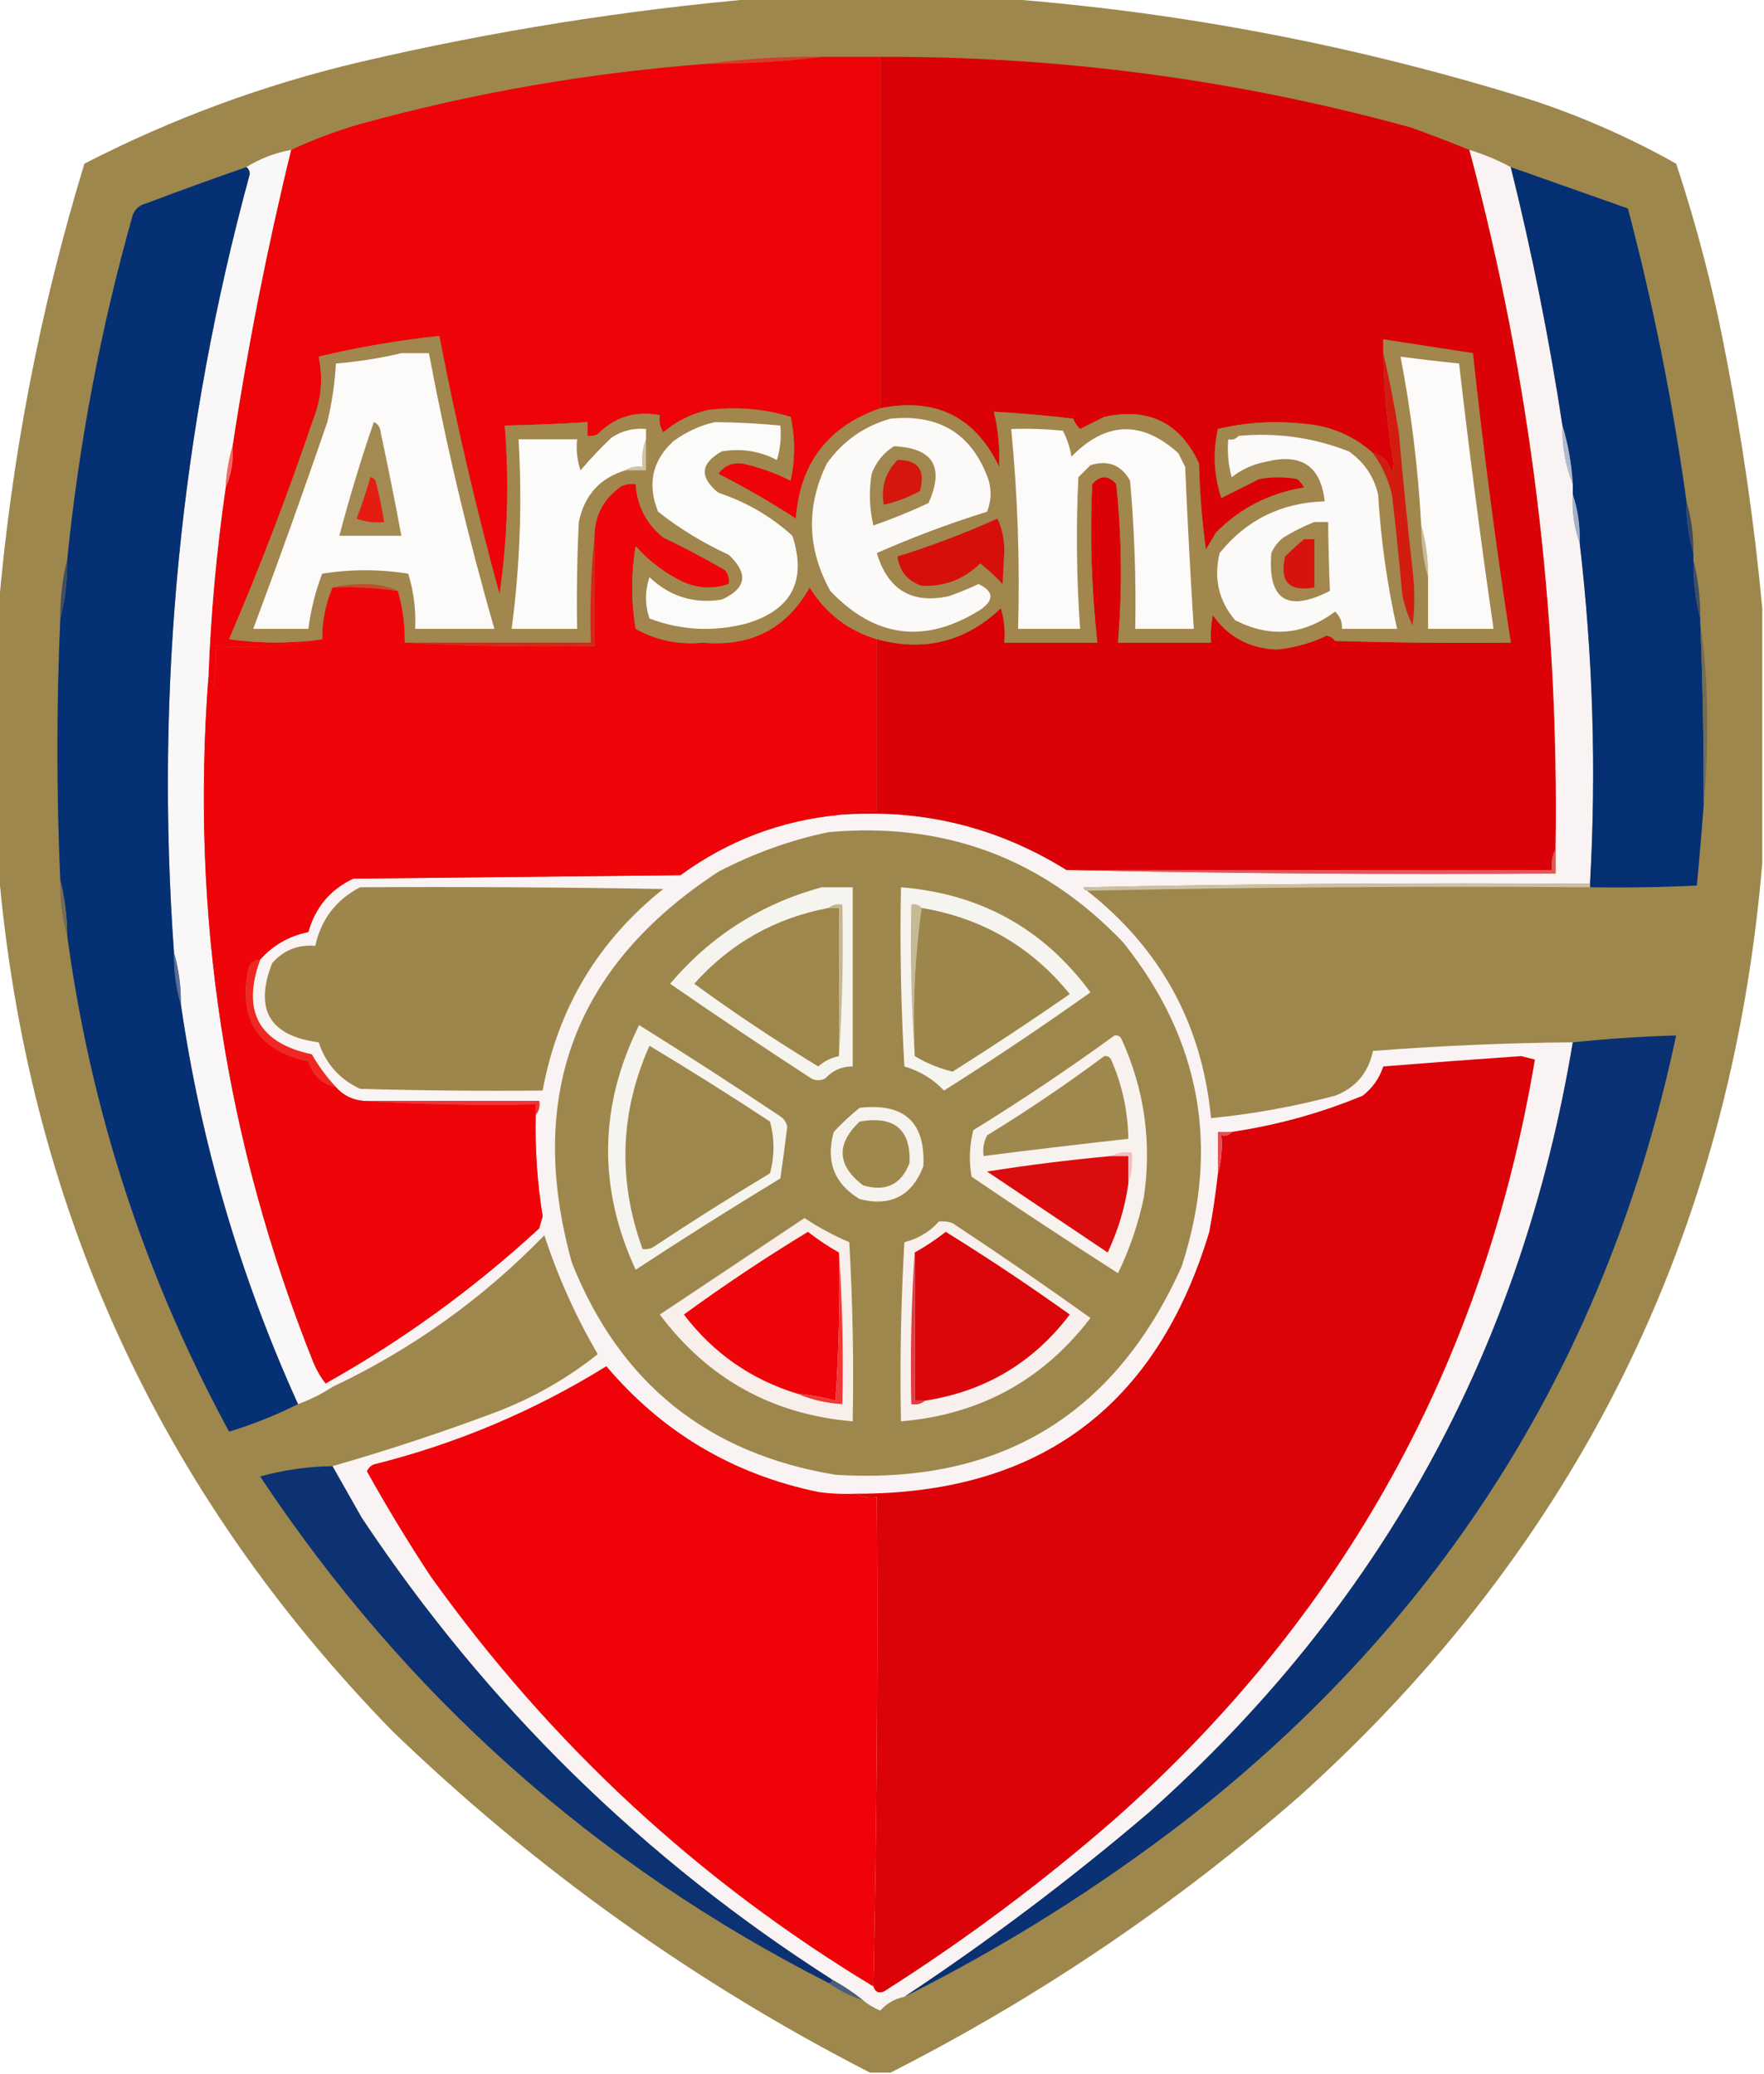 <?xml version="1.0" encoding="UTF-8"?>
<!DOCTYPE svg PUBLIC "-//W3C//DTD SVG 1.1//EN" "http://www.w3.org/Graphics/SVG/1.1/DTD/svg11.dtd">
<svg xmlns="http://www.w3.org/2000/svg" version="1.1" width="512px" height="602px" style="shape-rendering:geometricPrecision; text-rendering:geometricPrecision; image-rendering:optimizeQuality; fill-rule:evenodd; clip-rule:evenodd" xmlns:xlink="http://www.w3.org/1999/xlink">
<g><path style="opacity:0.984" fill="#9c854a" d="M 220.5,-0.5 C 243.833,-0.5 267.167,-0.5 290.5,-0.5C 342.851,3.436 394.184,13.27 444.5,29C 459.087,33.793 473.087,39.959 486.5,47.5C 492.568,65.771 497.402,84.438 501,103.5C 505.715,127.806 509.215,152.14 511.5,176.5C 511.5,201.167 511.5,225.833 511.5,250.5C 502.367,358.474 457.7,448.641 377.5,521C 341.21,552.785 301.543,579.618 258.5,601.5C 256.5,601.5 254.5,601.5 252.5,601.5C 201.478,575.315 155.312,542.315 114,502.5C 45.886,432.723 7.719,349.056 -0.5,251.5C -0.5,226.833 -0.5,202.167 -0.5,177.5C 3.199,133.338 11.532,90.005 24.5,47.5C 49.968,34.4 76.635,24.566 104.5,18C 142.867,9.042 181.534,2.876 220.5,-0.5 Z"/></g>
<g><path style="opacity:1" fill="#d83b2a" d="M 238.5,16.5 C 227.694,17.861 216.694,18.528 205.5,18.5C 216.298,17.001 227.298,16.334 238.5,16.5 Z"/></g>
<g><path style="opacity:1" fill="#ee0308" d="M 238.5,16.5 C 244.167,16.5 249.833,16.5 255.5,16.5C 255.5,50.5 255.5,84.5 255.5,118.5C 240.364,123.75 232.197,134.416 231,150.5C 223.745,145.788 216.245,141.454 208.5,137.5C 210.194,135.156 212.528,134.156 215.5,134.5C 220.343,135.584 225.01,137.251 229.5,139.5C 230.809,133.278 230.809,127.111 229.5,121C 221.68,118.618 213.68,117.951 205.5,119C 200.609,120.112 196.275,122.279 192.5,125.5C 191.548,123.955 191.215,122.288 191.5,120.5C 184.44,119.171 178.44,121.004 173.5,126C 172.552,126.483 171.552,126.649 170.5,126.5C 170.5,125.167 170.5,123.833 170.5,122.5C 162.51,123.023 154.51,123.356 146.5,123.5C 147.839,139.895 147.339,156.228 145,172.5C 138.214,147.741 132.381,122.741 127.5,97.5C 115.615,98.773 103.948,100.773 92.5,103.5C 93.804,109.607 93.304,115.607 91,121.5C 83.672,143.155 75.506,164.489 66.5,185.5C 75.559,186.803 84.559,186.803 93.5,185.5C 83.554,187.475 73.221,188.142 62.5,187.5C 62.666,191.514 62.499,195.514 62,199.5C 61.768,198.263 61.268,197.263 60.5,196.5C 61.183,178.071 62.85,159.737 65.5,141.5C 67.136,137.79 67.802,133.79 67.5,129.5C 71.883,100.586 77.549,71.919 84.5,43.5C 90.874,40.538 97.541,38.038 104.5,36C 137.587,26.883 171.253,21.05 205.5,18.5C 216.694,18.528 227.694,17.861 238.5,16.5 Z"/></g>
<g><path style="opacity:1" fill="#da0208" d="M 255.5,16.5 C 307.791,16.295 359.125,23.128 409.5,37C 415.305,39.097 420.971,41.264 426.5,43.5C 444.249,109.982 452.582,177.649 451.5,246.5C 450.539,248.265 450.205,250.265 450.5,252.5C 403.5,252.5 356.5,252.5 309.5,252.5C 289.336,239.959 267.336,234.626 243.5,236.5C 246.962,235.518 250.629,235.185 254.5,235.5C 254.5,218.833 254.5,202.167 254.5,185.5C 268.267,189.228 280.267,186.228 290.5,176.5C 291.487,179.768 291.82,183.102 291.5,186.5C 300.5,186.5 309.5,186.5 318.5,186.5C 316.804,171.208 316.304,155.875 317,140.5C 319.333,137.833 321.667,137.833 324,140.5C 325.611,155.832 325.778,171.166 324.5,186.5C 333.5,186.5 342.5,186.5 351.5,186.5C 351.336,183.813 351.503,181.146 352,178.5C 356.469,184.82 362.635,188.153 370.5,188.5C 375.572,188.024 380.405,186.69 385,184.5C 386.059,184.63 386.892,185.13 387.5,186C 404.497,186.5 421.497,186.667 438.5,186.5C 434.185,158.608 430.519,130.608 427.5,102.5C 418.835,101.167 410.168,99.834 401.5,98.5C 401.5,99.833 401.5,101.167 401.5,102.5C 401.697,113.14 402.697,123.806 404.5,134.5C 404.333,135.5 404.167,136.5 404,137.5C 403.303,134.308 401.47,132.308 398.5,131.5C 392.861,126.447 386.194,123.614 378.5,123C 370.053,122.05 361.72,122.55 353.5,124.5C 352.008,131.294 352.342,137.961 354.5,144.5C 358.198,142.651 361.864,140.818 365.5,139C 369.167,138.333 372.833,138.333 376.5,139C 377.357,139.689 378.023,140.522 378.5,141.5C 368.548,143.088 360.048,147.421 353,154.5C 352,156.167 351,157.833 350,159.5C 348.879,151.21 348.213,142.876 348,134.5C 342.553,122.694 333.387,118.194 320.5,121C 318.167,122.167 315.833,123.333 313.5,124.5C 312.585,123.672 311.919,122.672 311.5,121.5C 303.848,120.599 296.181,119.932 288.5,119.5C 289.769,124.776 290.269,130.109 290,135.5C 283.036,120.935 271.536,115.268 255.5,118.5C 255.5,84.5 255.5,50.5 255.5,16.5 Z"/></g>
<g><path style="opacity:1" fill="#faf7f8" d="M 84.5,43.5 C 77.549,71.919 71.883,100.586 67.5,129.5C 66.383,133.295 65.717,137.295 65.5,141.5C 62.85,159.737 61.183,178.071 60.5,196.5C 55.252,265.267 65.418,331.6 91,395.5C 91.941,397.727 93.108,399.727 94.5,401.5C 95.492,401.328 96.158,401.662 96.5,402.5C 93.347,404.55 90.014,406.216 86.5,407.5C 69.669,370.35 58.335,331.683 52.5,291.5C 52.556,286.269 51.889,281.269 50.5,276.5C 44.994,199.889 52.327,124.556 72.5,50.5C 72.457,49.584 72.124,48.917 71.5,48.5C 75.444,46.036 79.777,44.37 84.5,43.5 Z"/></g>
<g><path style="opacity:1" fill="#f9f3f3" d="M 426.5,43.5 C 430.739,44.796 434.739,46.462 438.5,48.5C 444.653,73.264 449.653,98.264 453.5,123.5C 453.367,129.489 454.367,135.156 456.5,140.5C 456.5,141.5 456.5,142.5 456.5,143.5C 456.229,148.434 456.896,153.1 458.5,157.5C 462.361,190.552 463.361,223.552 461.5,256.5C 412.495,256.167 363.495,256.5 314.5,257.5C 314.624,258.107 314.957,258.44 315.5,258.5C 336.92,275.339 348.92,297.339 351.5,324.5C 363.647,323.308 375.647,321.142 387.5,318C 393.497,315.692 397.164,311.358 398.5,305C 417.807,303.502 437.14,302.669 456.5,302.5C 441.682,391.653 400.682,466.153 333.5,526C 310.84,545.313 287.173,563.146 262.5,579.5C 259.733,580.051 257.4,581.384 255.5,583.5C 253.604,582.725 251.937,581.725 250.5,580.5C 247.709,578.265 244.709,576.265 241.5,574.5C 186.578,539.412 141.078,494.745 105,440.5C 102.155,435.473 99.321,430.473 96.5,425.5C 112.23,420.992 127.896,415.826 143.5,410C 154.471,405.853 164.471,400.187 173.5,393C 167.08,381.998 161.913,370.498 158,358.5C 140.11,376.902 119.61,391.569 96.5,402.5C 96.158,401.662 95.492,401.328 94.5,401.5C 116.869,388.969 137.536,373.969 156.5,356.5C 156.833,355.333 157.167,354.167 157.5,353C 155.929,343.229 155.263,333.395 155.5,323.5C 156.434,322.432 156.768,321.099 156.5,319.5C 139.5,319.5 122.5,319.5 105.5,319.5C 102.281,319.224 99.615,317.891 97.5,315.5C 94.81,312.63 92.477,309.463 90.5,306C 75.063,302.694 70.063,293.528 75.5,278.5C 79.281,274.277 83.947,271.61 89.5,270.5C 91.48,263.354 95.813,258.187 102.5,255C 134.167,254.667 165.833,254.333 197.5,254C 211.204,243.985 226.537,238.152 243.5,236.5C 267.336,234.626 289.336,239.959 309.5,252.5C 356.664,253.499 403.997,253.832 451.5,253.5C 451.5,251.167 451.5,248.833 451.5,246.5C 452.582,177.649 444.249,109.982 426.5,43.5 Z"/></g>
<g><path style="opacity:1" fill="#053073" d="M 71.5,48.5 C 72.124,48.917 72.457,49.584 72.5,50.5C 52.327,124.556 44.994,199.889 50.5,276.5C 50.444,281.731 51.111,286.731 52.5,291.5C 58.335,331.683 69.669,370.35 86.5,407.5C 80.086,410.704 73.419,413.371 66.5,415.5C 42.023,370.402 26.357,322.402 19.5,271.5C 19.473,265.949 18.806,260.616 17.5,255.5C 16.363,230.143 16.363,204.81 17.5,179.5C 18.884,174.056 19.55,168.389 19.5,162.5C 22.907,128.611 29.241,95.278 38.5,62.5C 39.189,60.647 40.522,59.481 42.5,59C 52.183,55.337 61.849,51.837 71.5,48.5 Z"/></g>
<g><path style="opacity:1" fill="#043073" d="M 438.5,48.5 C 449.794,52.474 461.127,56.474 472.5,60.5C 479.873,88.466 485.539,116.8 489.5,145.5C 489.444,150.731 490.111,155.731 491.5,160.5C 491.5,161.167 491.5,161.833 491.5,162.5C 491.45,168.389 492.116,174.056 493.5,179.5C 493.5,179.833 493.5,180.167 493.5,180.5C 494.211,198.158 494.545,215.824 494.5,233.5C 493.916,241.38 493.249,249.213 492.5,257C 482.172,257.5 471.839,257.666 461.5,257.5C 461.5,257.167 461.5,256.833 461.5,256.5C 463.361,223.552 462.361,190.552 458.5,157.5C 458.638,152.586 457.972,147.919 456.5,143.5C 456.5,142.5 456.5,141.5 456.5,140.5C 456.137,134.593 455.137,128.927 453.5,123.5C 449.653,98.264 444.653,73.264 438.5,48.5 Z"/></g>
<g><path style="opacity:1" fill="#aebbd2" d="M 453.5,123.5 C 455.137,128.927 456.137,134.593 456.5,140.5C 454.367,135.156 453.367,129.489 453.5,123.5 Z"/></g>
<g><path style="opacity:1" fill="#f86763" d="M 67.5,129.5 C 67.802,133.79 67.136,137.79 65.5,141.5C 65.717,137.295 66.383,133.295 67.5,129.5 Z"/></g>
<g><path style="opacity:1" fill="#ee0409" d="M 254.5,185.5 C 254.5,202.167 254.5,218.833 254.5,235.5C 250.629,235.185 246.962,235.518 243.5,236.5C 226.537,238.152 211.204,243.985 197.5,254C 165.833,254.333 134.167,254.667 102.5,255C 95.813,258.187 91.48,263.354 89.5,270.5C 83.947,271.61 79.281,274.277 75.5,278.5C 73.589,278.574 72.422,279.574 72,281.5C 69.206,296.087 75.039,304.92 89.5,308C 90.794,312.133 93.461,314.633 97.5,315.5C 99.615,317.891 102.281,319.224 105.5,319.5C 121.992,320.497 138.658,320.83 155.5,320.5C 155.5,321.5 155.5,322.5 155.5,323.5C 155.263,333.395 155.929,343.229 157.5,353C 157.167,354.167 156.833,355.333 156.5,356.5C 137.536,373.969 116.869,388.969 94.5,401.5C 93.108,399.727 91.941,397.727 91,395.5C 65.418,331.6 55.252,265.267 60.5,196.5C 61.268,197.263 61.768,198.263 62,199.5C 62.499,195.514 62.666,191.514 62.5,187.5C 73.221,188.142 83.554,187.475 93.5,185.5C 93.469,180.269 94.469,175.269 96.5,170.5C 102.923,170.209 109.256,170.542 115.5,171.5C 116.9,176.362 117.566,181.362 117.5,186.5C 135.659,187.497 153.992,187.83 172.5,187.5C 172.5,177.167 172.5,166.833 172.5,156.5C 172.403,149.86 175.069,144.693 180.5,141C 181.793,140.51 183.127,140.343 184.5,140.5C 184.912,146.825 187.579,151.991 192.5,156C 198.658,158.912 204.658,162.079 210.5,165.5C 211.429,166.689 211.762,168.022 211.5,169.5C 207.108,170.992 202.775,170.825 198.5,169C 193.126,166.462 188.46,162.962 184.5,158.5C 183.167,166.5 183.167,174.5 184.5,182.5C 190.569,185.863 197.069,187.196 204,186.5C 217.953,187.764 228.286,182.431 235,170.5C 239.659,178.005 246.159,183.005 254.5,185.5 Z"/></g>
<g><path style="opacity:1" fill="#384965" d="M 489.5,145.5 C 490.889,150.269 491.556,155.269 491.5,160.5C 490.111,155.731 489.444,150.731 489.5,145.5 Z"/></g>
<g><path style="opacity:1" fill="#a3b2cb" d="M 456.5,143.5 C 457.972,147.919 458.638,152.586 458.5,157.5C 456.896,153.1 456.229,148.434 456.5,143.5 Z"/></g>
<g><path style="opacity:1" fill="#a1864d" d="M 255.5,118.5 C 271.536,115.268 283.036,120.935 290,135.5C 290.269,130.109 289.769,124.776 288.5,119.5C 296.181,119.932 303.848,120.599 311.5,121.5C 311.919,122.672 312.585,123.672 313.5,124.5C 315.833,123.333 318.167,122.167 320.5,121C 333.387,118.194 342.553,122.694 348,134.5C 348.213,142.876 348.879,151.21 350,159.5C 351,157.833 352,156.167 353,154.5C 360.048,147.421 368.548,143.088 378.5,141.5C 378.023,140.522 377.357,139.689 376.5,139C 372.833,138.333 369.167,138.333 365.5,139C 361.864,140.818 358.198,142.651 354.5,144.5C 352.342,137.961 352.008,131.294 353.5,124.5C 361.72,122.55 370.053,122.05 378.5,123C 386.194,123.614 392.861,126.447 398.5,131.5C 401.129,135.095 402.963,139.095 404,143.5C 405.146,153.152 406.146,162.818 407,172.5C 407.601,175.637 408.601,178.637 410,181.5C 410.667,176.167 410.667,170.833 410,165.5C 408.52,152.183 407.187,138.85 406,125.5C 404.736,117.644 403.236,109.977 401.5,102.5C 401.5,101.167 401.5,99.833 401.5,98.5C 410.168,99.834 418.835,101.167 427.5,102.5C 430.519,130.608 434.185,158.608 438.5,186.5C 421.497,186.667 404.497,186.5 387.5,186C 386.892,185.13 386.059,184.63 385,184.5C 380.405,186.69 375.572,188.024 370.5,188.5C 362.635,188.153 356.469,184.82 352,178.5C 351.503,181.146 351.336,183.813 351.5,186.5C 342.5,186.5 333.5,186.5 324.5,186.5C 325.778,171.166 325.611,155.832 324,140.5C 321.667,137.833 319.333,137.833 317,140.5C 316.304,155.875 316.804,171.208 318.5,186.5C 309.5,186.5 300.5,186.5 291.5,186.5C 291.82,183.102 291.487,179.768 290.5,176.5C 280.267,186.228 268.267,189.228 254.5,185.5C 246.159,183.005 239.659,178.005 235,170.5C 228.286,182.431 217.953,187.764 204,186.5C 197.069,187.196 190.569,185.863 184.5,182.5C 183.167,174.5 183.167,166.5 184.5,158.5C 188.46,162.962 193.126,166.462 198.5,169C 202.775,170.825 207.108,170.992 211.5,169.5C 211.762,168.022 211.429,166.689 210.5,165.5C 204.658,162.079 198.658,158.912 192.5,156C 187.579,151.991 184.912,146.825 184.5,140.5C 183.127,140.343 181.793,140.51 180.5,141C 175.069,144.693 172.403,149.86 172.5,156.5C 171.506,166.319 171.173,176.319 171.5,186.5C 153.5,186.5 135.5,186.5 117.5,186.5C 117.566,181.362 116.9,176.362 115.5,171.5C 112.742,170.182 109.576,169.515 106,169.5C 102.648,169.502 99.481,169.835 96.5,170.5C 94.469,175.269 93.469,180.269 93.5,185.5C 84.559,186.803 75.559,186.803 66.5,185.5C 75.506,164.489 83.672,143.155 91,121.5C 93.304,115.607 93.804,109.607 92.5,103.5C 103.948,100.773 115.615,98.773 127.5,97.5C 132.381,122.741 138.214,147.741 145,172.5C 147.339,156.228 147.839,139.895 146.5,123.5C 154.51,123.356 162.51,123.023 170.5,122.5C 170.5,123.833 170.5,125.167 170.5,126.5C 171.552,126.649 172.552,126.483 173.5,126C 178.44,121.004 184.44,119.171 191.5,120.5C 191.215,122.288 191.548,123.955 192.5,125.5C 196.275,122.279 200.609,120.112 205.5,119C 213.68,117.951 221.68,118.618 229.5,121C 230.809,127.111 230.809,133.278 229.5,139.5C 225.01,137.251 220.343,135.584 215.5,134.5C 212.528,134.156 210.194,135.156 208.5,137.5C 216.245,141.454 223.745,145.788 231,150.5C 232.197,134.416 240.364,123.75 255.5,118.5 Z"/></g>
<g><path style="opacity:1" fill="#c8bb9a" d="M 412.5,152.5 C 413.889,157.269 414.556,162.269 414.5,167.5C 413.111,162.731 412.444,157.731 412.5,152.5 Z"/></g>
<g><path style="opacity:1" fill="#d70f0a" d="M 289.5,150.5 C 290.818,153.258 291.485,156.424 291.5,160C 291.333,163.167 291.167,166.333 291,169.5C 288.984,167.316 286.817,165.316 284.5,163.5C 279.76,168.135 274.093,170.302 267.5,170C 263.387,168.594 261.053,165.761 260.5,161.5C 270.464,158.404 280.131,154.738 289.5,150.5 Z"/></g>
<g><path style="opacity:1" fill="#cfc4a7" d="M 187.5,127.5 C 187.5,130.5 187.5,133.5 187.5,136.5C 185.5,136.5 183.5,136.5 181.5,136.5C 182.919,135.549 184.585,135.216 186.5,135.5C 186.194,132.615 186.527,129.948 187.5,127.5 Z"/></g>
<g><path style="opacity:1" fill="#fbfaf8" d="M 359.5,126.5 C 370.563,125.474 381.23,126.974 391.5,131C 395.928,134.092 398.761,138.259 400,143.5C 400.791,156.693 402.625,169.693 405.5,182.5C 400.167,182.5 394.833,182.5 389.5,182.5C 389.617,180.516 388.95,178.85 387.5,177.5C 378.314,184.349 368.648,185.182 358.5,180C 353.718,174.383 352.218,167.883 354,160.5C 361.792,150.855 371.958,145.855 384.5,145.5C 383.349,135.263 377.682,131.429 367.5,134C 363.791,134.688 360.457,136.188 357.5,138.5C 356.511,134.893 356.177,131.226 356.5,127.5C 357.791,127.737 358.791,127.404 359.5,126.5 Z"/></g>
<g><path style="opacity:1" fill="#a2884f" d="M 381.5,151.5 C 382.833,151.5 384.167,151.5 385.5,151.5C 385.559,158.203 385.726,164.869 386,171.5C 373.601,177.812 367.934,174.145 369,160.5C 369.785,158.714 370.951,157.214 372.5,156C 375.437,154.199 378.437,152.699 381.5,151.5 Z"/></g>
<g><path style="opacity:1" fill="#d6130c" d="M 378.5,156.5 C 379.5,156.5 380.5,156.5 381.5,156.5C 381.5,161.167 381.5,165.833 381.5,170.5C 374.151,171.812 371.317,168.812 373,161.5C 374.812,159.7 376.645,158.033 378.5,156.5 Z"/></g>
<g><path style="opacity:1" fill="#fcfbf9" d="M 293.5,124.5 C 298.511,124.334 303.511,124.501 308.5,125C 309.714,127.351 310.548,129.851 311,132.5C 321.043,122.271 331.376,121.938 342,131.5C 342.667,132.833 343.333,134.167 344,135.5C 344.667,151.183 345.501,166.85 346.5,182.5C 340.833,182.5 335.167,182.5 329.5,182.5C 329.77,168.137 329.27,153.804 328,139.5C 325.459,134.931 321.625,133.431 316.5,135C 315.333,136.167 314.167,137.333 313,138.5C 312.293,153.183 312.46,167.849 313.5,182.5C 307.5,182.5 301.5,182.5 295.5,182.5C 296.043,163.091 295.376,143.758 293.5,124.5 Z"/></g>
<g><path style="opacity:1" fill="#fcfcfa" d="M 187.5,127.5 C 186.527,129.948 186.194,132.615 186.5,135.5C 184.585,135.216 182.919,135.549 181.5,136.5C 174.113,138.728 169.613,143.728 168,151.5C 167.5,161.828 167.334,172.161 167.5,182.5C 161.167,182.5 154.833,182.5 148.5,182.5C 150.931,164.213 151.598,145.88 150.5,127.5C 156.167,127.5 161.833,127.5 167.5,127.5C 167.183,130.572 167.516,133.572 168.5,136.5C 171.317,133.182 174.317,130.015 177.5,127C 180.536,124.994 183.869,124.16 187.5,124.5C 187.5,125.5 187.5,126.5 187.5,127.5 Z"/></g>
<g><path style="opacity:1" fill="#fbfbf9" d="M 207.5,122.5 C 213.851,122.557 220.185,122.89 226.5,123.5C 226.82,126.898 226.487,130.232 225.5,133.5C 220.438,130.882 215.105,130.049 209.5,131C 203.273,134.478 202.94,138.478 208.5,143C 216.613,145.689 223.78,149.855 230,155.5C 234.238,168.602 229.738,177.102 216.5,181C 206.956,183.441 197.623,182.941 188.5,179.5C 187.167,175.5 187.167,171.5 188.5,167.5C 194.45,173.146 201.45,175.313 209.5,174C 216.649,170.768 217.316,166.435 211.5,161C 204.139,157.627 197.306,153.461 191,148.5C 187.804,140.497 189.304,133.663 195.5,128C 199.227,125.299 203.227,123.465 207.5,122.5 Z"/></g>
<g><path style="opacity:1" fill="#fbfaf8" d="M 258.5,121.5 C 272.841,120.087 282.341,126.087 287,139.5C 287.821,142.554 287.655,145.554 286.5,148.5C 275.534,151.93 264.867,155.93 254.5,160.5C 257.693,171.211 264.693,175.378 275.5,173C 278.39,171.971 281.224,170.805 284,169.5C 288.468,171.605 288.635,174.105 284.5,177C 268.479,186.998 253.979,185.165 241,171.5C 234.246,159.299 233.913,146.965 240,134.5C 244.689,127.964 250.856,123.631 258.5,121.5 Z"/></g>
<g><path style="opacity:1" fill="#a18850" d="M 259.5,129.5 C 270.86,130.04 274.193,135.54 269.5,146C 264.28,148.443 258.947,150.61 253.5,152.5C 252.338,147.533 252.171,142.533 253,137.5C 254.305,134.039 256.471,131.372 259.5,129.5 Z"/></g>
<g><path style="opacity:1" fill="#d5160d" d="M 260.5,133.5 C 266.501,133.457 268.668,136.457 267,142.5C 263.676,144.33 260.176,145.663 256.5,146.5C 255.664,141.406 256.998,137.073 260.5,133.5 Z"/></g>
<g><path style="opacity:1" fill="#fcfbf9" d="M 414.5,167.5 C 414.556,162.269 413.889,157.269 412.5,152.5C 411.62,136.007 409.62,119.674 406.5,103.5C 412.155,104.249 417.822,104.915 423.5,105.5C 426.46,131.218 429.793,156.885 433.5,182.5C 427.167,182.5 420.833,182.5 414.5,182.5C 414.5,177.5 414.5,172.5 414.5,167.5 Z"/></g>
<g><path style="opacity:1" fill="#d31c10" d="M 401.5,102.5 C 403.236,109.977 404.736,117.644 406,125.5C 407.187,138.85 408.52,152.183 410,165.5C 410.667,170.833 410.667,176.167 410,181.5C 408.601,178.637 407.601,175.637 407,172.5C 406.146,162.818 405.146,153.152 404,143.5C 402.963,139.095 401.129,135.095 398.5,131.5C 401.47,132.308 403.303,134.308 404,137.5C 404.167,136.5 404.333,135.5 404.5,134.5C 402.697,123.806 401.697,113.14 401.5,102.5 Z"/></g>
<g><path style="opacity:1" fill="#fcfbfa" d="M 116.5,102.5 C 119.167,102.5 121.833,102.5 124.5,102.5C 129.563,129.483 135.896,156.15 143.5,182.5C 135.833,182.5 128.167,182.5 120.5,182.5C 120.754,177.039 120.088,171.705 118.5,166.5C 110.167,165.167 101.833,165.167 93.5,166.5C 91.535,171.693 90.202,177.026 89.5,182.5C 84.167,182.5 78.833,182.5 73.5,182.5C 80.927,162.635 88.094,142.635 95,122.5C 96.347,116.905 97.18,111.238 97.5,105.5C 104.032,104.954 110.366,103.954 116.5,102.5 Z"/></g>
<g><path style="opacity:1" fill="#bf4f2d" d="M 96.5,170.5 C 99.481,169.835 102.648,169.502 106,169.5C 109.576,169.515 112.742,170.182 115.5,171.5C 109.256,170.542 102.923,170.209 96.5,170.5 Z"/></g>
<g><path style="opacity:1" fill="#a28a52" d="M 108.5,122.5 C 109.693,122.97 110.36,123.97 110.5,125.5C 112.631,135.487 114.631,145.487 116.5,155.5C 110.5,155.5 104.5,155.5 98.5,155.5C 101.419,144.406 104.753,133.406 108.5,122.5 Z"/></g>
<g><path style="opacity:1" fill="#e51d10" d="M 107.5,138.5 C 108.117,138.611 108.617,138.944 109,139.5C 110.028,143.473 110.861,147.473 111.5,151.5C 108.753,151.813 106.086,151.48 103.5,150.5C 105.039,146.55 106.372,142.55 107.5,138.5 Z"/></g>
<g><path style="opacity:1" fill="#3f4e63" d="M 19.5,162.5 C 19.55,168.389 18.884,174.056 17.5,179.5C 17.45,173.611 18.116,167.944 19.5,162.5 Z"/></g>
<g><path style="opacity:1" fill="#404e63" d="M 491.5,162.5 C 492.884,167.944 493.55,173.611 493.5,179.5C 492.116,174.056 491.45,168.389 491.5,162.5 Z"/></g>
<g><path style="opacity:1" fill="#d82619" d="M 172.5,156.5 C 172.5,166.833 172.5,177.167 172.5,187.5C 153.992,187.83 135.659,187.497 117.5,186.5C 135.5,186.5 153.5,186.5 171.5,186.5C 171.173,176.319 171.506,166.319 172.5,156.5 Z"/></g>
<g><path style="opacity:1" fill="#736d55" d="M 493.5,180.5 C 494.993,190.96 495.66,201.626 495.5,212.5C 495.5,219.675 495.166,226.675 494.5,233.5C 494.545,215.824 494.211,198.158 493.5,180.5 Z"/></g>
<g><path style="opacity:1" fill="#9e874c" d="M 240.5,241.5 C 274.271,238.474 302.771,249.141 326,273.5C 348.534,301.664 354.201,332.998 343,367.5C 323.585,410.8 290.085,430.967 242.5,428C 205.412,421.912 179.912,401.412 166,366.5C 152.558,318.143 166.725,280.31 208.5,253C 218.759,247.639 229.426,243.806 240.5,241.5 Z"/></g>
<g><path style="opacity:1" fill="#e65559" d="M 451.5,246.5 C 451.5,248.833 451.5,251.167 451.5,253.5C 403.997,253.832 356.664,253.499 309.5,252.5C 356.5,252.5 403.5,252.5 450.5,252.5C 450.205,250.265 450.539,248.265 451.5,246.5 Z"/></g>
<g><path style="opacity:1" fill="#ccc0a2" d="M 461.5,256.5 C 461.5,256.833 461.5,257.167 461.5,257.5C 412.664,257.168 363.997,257.501 315.5,258.5C 314.957,258.44 314.624,258.107 314.5,257.5C 363.495,256.5 412.495,256.167 461.5,256.5 Z"/></g>
<g><path style="opacity:1" fill="#f6f4ef" d="M 238.5,257.5 C 241.5,257.5 244.5,257.5 247.5,257.5C 247.5,274.833 247.5,292.167 247.5,309.5C 244.341,309.481 241.674,310.648 239.5,313C 238.167,313.667 236.833,313.667 235.5,313C 221.697,304.029 208.03,294.863 194.5,285.5C 206.263,271.618 220.929,262.284 238.5,257.5 Z"/></g>
<g><path style="opacity:1" fill="#f6f4ef" d="M 261.5,257.5 C 284.592,259.373 302.926,269.54 316.5,288C 302.622,297.861 288.455,307.361 274,316.5C 270.805,313.142 266.972,310.809 262.5,309.5C 261.5,292.179 261.167,274.846 261.5,257.5 Z"/></g>
<g><path style="opacity:1" fill="#9d864b" d="M 104.5,257.5 C 133.835,257.333 163.169,257.5 192.5,258C 173.578,273.104 161.912,292.604 157.5,316.5C 139.83,316.667 122.164,316.5 104.5,316C 98.574,313.239 94.574,308.739 92.5,302.5C 78.231,300.633 73.731,292.966 79,279.5C 82.33,275.752 86.497,274.085 91.5,274.5C 93.213,266.792 97.546,261.125 104.5,257.5 Z"/></g>
<g><path style="opacity:1" fill="#c6b996" d="M 267.5,263.5 C 265.517,277.461 264.85,291.794 265.5,306.5C 264.504,292.01 264.171,277.343 264.5,262.5C 265.791,262.263 266.791,262.596 267.5,263.5 Z"/></g>
<g><path style="opacity:1" fill="#c5b793" d="M 240.5,263.5 C 241.568,262.566 242.901,262.232 244.5,262.5C 244.829,277.343 244.496,292.01 243.5,306.5C 243.5,292.167 243.5,277.833 243.5,263.5C 242.5,263.5 241.5,263.5 240.5,263.5 Z"/></g>
<g><path style="opacity:1" fill="#9d874b" d="M 240.5,263.5 C 241.5,263.5 242.5,263.5 243.5,263.5C 243.5,277.833 243.5,292.167 243.5,306.5C 241.243,306.962 239.243,307.962 237.5,309.5C 225.119,301.983 213.119,293.983 201.5,285.5C 212.003,273.748 225.003,266.415 240.5,263.5 Z"/></g>
<g><path style="opacity:1" fill="#9d864b" d="M 267.5,263.5 C 285.035,266.431 299.368,274.764 310.5,288.5C 299.338,296.248 288.005,303.748 276.5,311C 272.722,310.122 269.055,308.622 265.5,306.5C 264.85,291.794 265.517,277.461 267.5,263.5 Z"/></g>
<g><path style="opacity:1" fill="#726d55" d="M 17.5,255.5 C 18.806,260.616 19.473,265.949 19.5,271.5C 18.043,266.402 17.376,261.069 17.5,255.5 Z"/></g>
<g><path style="opacity:1" fill="#f02821" d="M 75.5,278.5 C 70.063,293.528 75.063,302.694 90.5,306C 92.477,309.463 94.81,312.63 97.5,315.5C 93.461,314.633 90.794,312.133 89.5,308C 75.039,304.92 69.206,296.087 72,281.5C 72.422,279.574 73.589,278.574 75.5,278.5 Z"/></g>
<g><path style="opacity:1" fill="#536d9d" d="M 50.5,276.5 C 51.889,281.269 52.556,286.269 52.5,291.5C 51.111,286.731 50.444,281.731 50.5,276.5 Z"/></g>
<g><path style="opacity:1" fill="#f6f4ee" d="M 185.5,297.5 C 199.266,306.084 212.933,314.917 226.5,324C 227.574,324.739 228.241,325.739 228.5,327C 227.883,332.047 227.217,337.047 226.5,342C 212.331,350.583 198.331,359.417 184.5,368.5C 173.508,344.671 173.841,321.004 185.5,297.5 Z"/></g>
<g><path style="opacity:1" fill="#093174" d="M 262.5,579.5 C 287.173,563.146 310.84,545.313 333.5,526C 400.682,466.153 441.682,391.653 456.5,302.5C 466.421,301.467 476.421,300.8 486.5,300.5C 466.744,393.713 419.411,469.547 344.5,528C 318.863,547.791 291.53,564.957 262.5,579.5 Z"/></g>
<g><path style="opacity:1" fill="#f8f2ee" d="M 323.5,300.5 C 324.376,300.369 325.043,300.702 325.5,301.5C 332.178,316.13 334.345,331.464 332,347.5C 330.393,355.156 327.893,362.489 324.5,369.5C 310.198,360.363 296.031,351.03 282,341.5C 281.201,336.913 281.368,332.413 282.5,328C 296.577,319.306 310.244,310.139 323.5,300.5 Z"/></g>
<g><path style="opacity:1" fill="#9e874c" d="M 188.5,303.5 C 200.279,310.562 211.946,317.895 223.5,325.5C 224.833,330.5 224.833,335.5 223.5,340.5C 211.998,347.417 200.664,354.583 189.5,362C 188.552,362.483 187.552,362.649 186.5,362.5C 179.255,342.511 179.921,322.844 188.5,303.5 Z"/></g>
<g><path style="opacity:1" fill="#db0208" d="M 253.5,576.5 C 254.499,529.336 254.832,482.003 254.5,434.5C 252.265,434.795 250.265,434.461 248.5,433.5C 301.563,433.598 335.73,408.265 351,357.5C 352.052,351.856 352.885,346.189 353.5,340.5C 354.482,337.038 354.815,333.371 354.5,329.5C 355.791,329.737 356.791,329.404 357.5,328.5C 370.623,326.553 383.289,323.053 395.5,318C 398.361,315.781 400.361,312.947 401.5,309.5C 414.828,308.422 428.161,307.422 441.5,306.5C 442.833,306.833 444.167,307.167 445.5,307.5C 430.728,395.563 390.061,469.063 323.5,528C 302.417,546.371 280.084,563.038 256.5,578C 255.002,578.585 254.002,578.085 253.5,576.5 Z"/></g>
<g><path style="opacity:1" fill="#9f884e" d="M 320.5,306.5 C 321.376,306.369 322.043,306.702 322.5,307.5C 325.708,314.816 327.374,322.483 327.5,330.5C 313.472,332.048 299.472,333.714 285.5,335.5C 285.201,333.396 285.534,331.396 286.5,329.5C 298.245,322.305 309.578,314.639 320.5,306.5 Z"/></g>
<g><path style="opacity:1" fill="#f13237" d="M 105.5,319.5 C 122.5,319.5 139.5,319.5 156.5,319.5C 156.768,321.099 156.434,322.432 155.5,323.5C 155.5,322.5 155.5,321.5 155.5,320.5C 138.658,320.83 121.992,320.497 105.5,319.5 Z"/></g>
<g><path style="opacity:1" fill="#f6f3ee" d="M 249.5,321.5 C 262.495,320.042 268.662,325.709 268,338.5C 264.671,347.082 258.505,350.248 249.5,348C 242.114,343.523 239.614,337.023 242,328.5C 244.396,325.933 246.896,323.6 249.5,321.5 Z"/></g>
<g><path style="opacity:1" fill="#9e884d" d="M 249.5,325.5 C 259.544,323.734 264.377,327.734 264,337.5C 261.611,343.777 257.111,345.943 250.5,344C 242.958,338.241 242.625,332.075 249.5,325.5 Z"/></g>
<g><path style="opacity:1" fill="#e64f52" d="M 357.5,328.5 C 356.791,329.404 355.791,329.737 354.5,329.5C 354.815,333.371 354.482,337.038 353.5,340.5C 353.5,336.5 353.5,332.5 353.5,328.5C 354.833,328.5 356.167,328.5 357.5,328.5 Z"/></g>
<g><path style="opacity:1" fill="#db0c0d" d="M 322.5,335.5 C 324.167,335.5 325.833,335.5 327.5,335.5C 327.5,338.167 327.5,340.833 327.5,343.5C 326.555,350.348 324.555,357.014 321.5,363.5C 309.833,355.667 298.167,347.833 286.5,340C 298.457,338.11 310.457,336.61 322.5,335.5 Z"/></g>
<g><path style="opacity:1" fill="#f5bcbb" d="M 322.5,335.5 C 324.265,334.539 326.265,334.205 328.5,334.5C 328.81,337.713 328.477,340.713 327.5,343.5C 327.5,340.833 327.5,338.167 327.5,335.5C 325.833,335.5 324.167,335.5 322.5,335.5 Z"/></g>
<g><path style="opacity:1" fill="#f8eeea" d="M 233.5,353.5 C 237.567,356.212 241.901,358.545 246.5,360.5C 247.5,377.821 247.833,395.154 247.5,412.5C 224.157,410.498 205.491,400.164 191.5,381.5C 205.529,372.156 219.529,362.823 233.5,353.5 Z"/></g>
<g><path style="opacity:1" fill="#f8f0ed" d="M 272.5,354.5 C 273.873,354.343 275.207,354.51 276.5,355C 290.044,363.932 303.378,373.099 316.5,382.5C 302.694,400.574 284.361,410.574 261.5,412.5C 261.167,395.154 261.5,377.821 262.5,360.5C 266.529,359.493 269.862,357.493 272.5,354.5 Z"/></g>
<g><path style="opacity:1" fill="#ee0509" d="M 243.5,363.5 C 243.833,377.849 243.499,392.182 242.5,406.5C 238.895,405.51 235.228,404.844 231.5,404.5C 218.049,400.388 207.049,392.721 198.5,381.5C 210.119,373.017 222.119,365.017 234.5,357.5C 237.427,359.784 240.427,361.784 243.5,363.5 Z"/></g>
<g><path style="opacity:1" fill="#db060a" d="M 268.5,406.5 C 267.5,406.5 266.5,406.5 265.5,406.5C 265.5,392.167 265.5,377.833 265.5,363.5C 268.573,361.784 271.573,359.784 274.5,357.5C 286.772,365.108 298.772,373.108 310.5,381.5C 299.907,395.467 285.907,403.8 268.5,406.5 Z"/></g>
<g><path style="opacity:1" fill="#f03839" d="M 243.5,363.5 C 244.496,377.99 244.829,392.657 244.5,407.5C 239.876,407.237 235.542,406.237 231.5,404.5C 235.228,404.844 238.895,405.51 242.5,406.5C 243.499,392.182 243.833,377.849 243.5,363.5 Z"/></g>
<g><path style="opacity:1" fill="#df3e40" d="M 265.5,363.5 C 265.5,377.833 265.5,392.167 265.5,406.5C 266.5,406.5 267.5,406.5 268.5,406.5C 267.432,407.434 266.099,407.768 264.5,407.5C 264.171,392.657 264.504,377.99 265.5,363.5 Z"/></g>
<g><path style="opacity:1" fill="#ef0208" d="M 248.5,433.5 C 250.265,434.461 252.265,434.795 254.5,434.5C 254.832,482.003 254.499,529.336 253.5,576.5C 202.625,545.802 159.792,506.136 125,457.5C 118.45,447.567 112.283,437.4 106.5,427C 106.905,426.055 107.572,425.388 108.5,425C 132.52,418.997 155.02,409.497 176,396.5C 192.217,415.684 212.717,427.851 237.5,433C 241.152,433.499 244.818,433.665 248.5,433.5 Z"/></g>
<g><path style="opacity:1" fill="#0c3273" d="M 96.5,425.5 C 99.321,430.473 102.155,435.473 105,440.5C 141.078,494.745 186.578,539.412 241.5,574.5C 241.5,575.167 241.167,575.5 240.5,575.5C 172.679,541.019 117.679,492.019 75.5,428.5C 82.374,426.592 89.374,425.592 96.5,425.5 Z"/></g>
<g><path style="opacity:1" fill="#4a5f7e" d="M 241.5,574.5 C 244.709,576.265 247.709,578.265 250.5,580.5C 246.849,579.341 243.515,577.674 240.5,575.5C 241.167,575.5 241.5,575.167 241.5,574.5 Z"/></g>
</svg>
